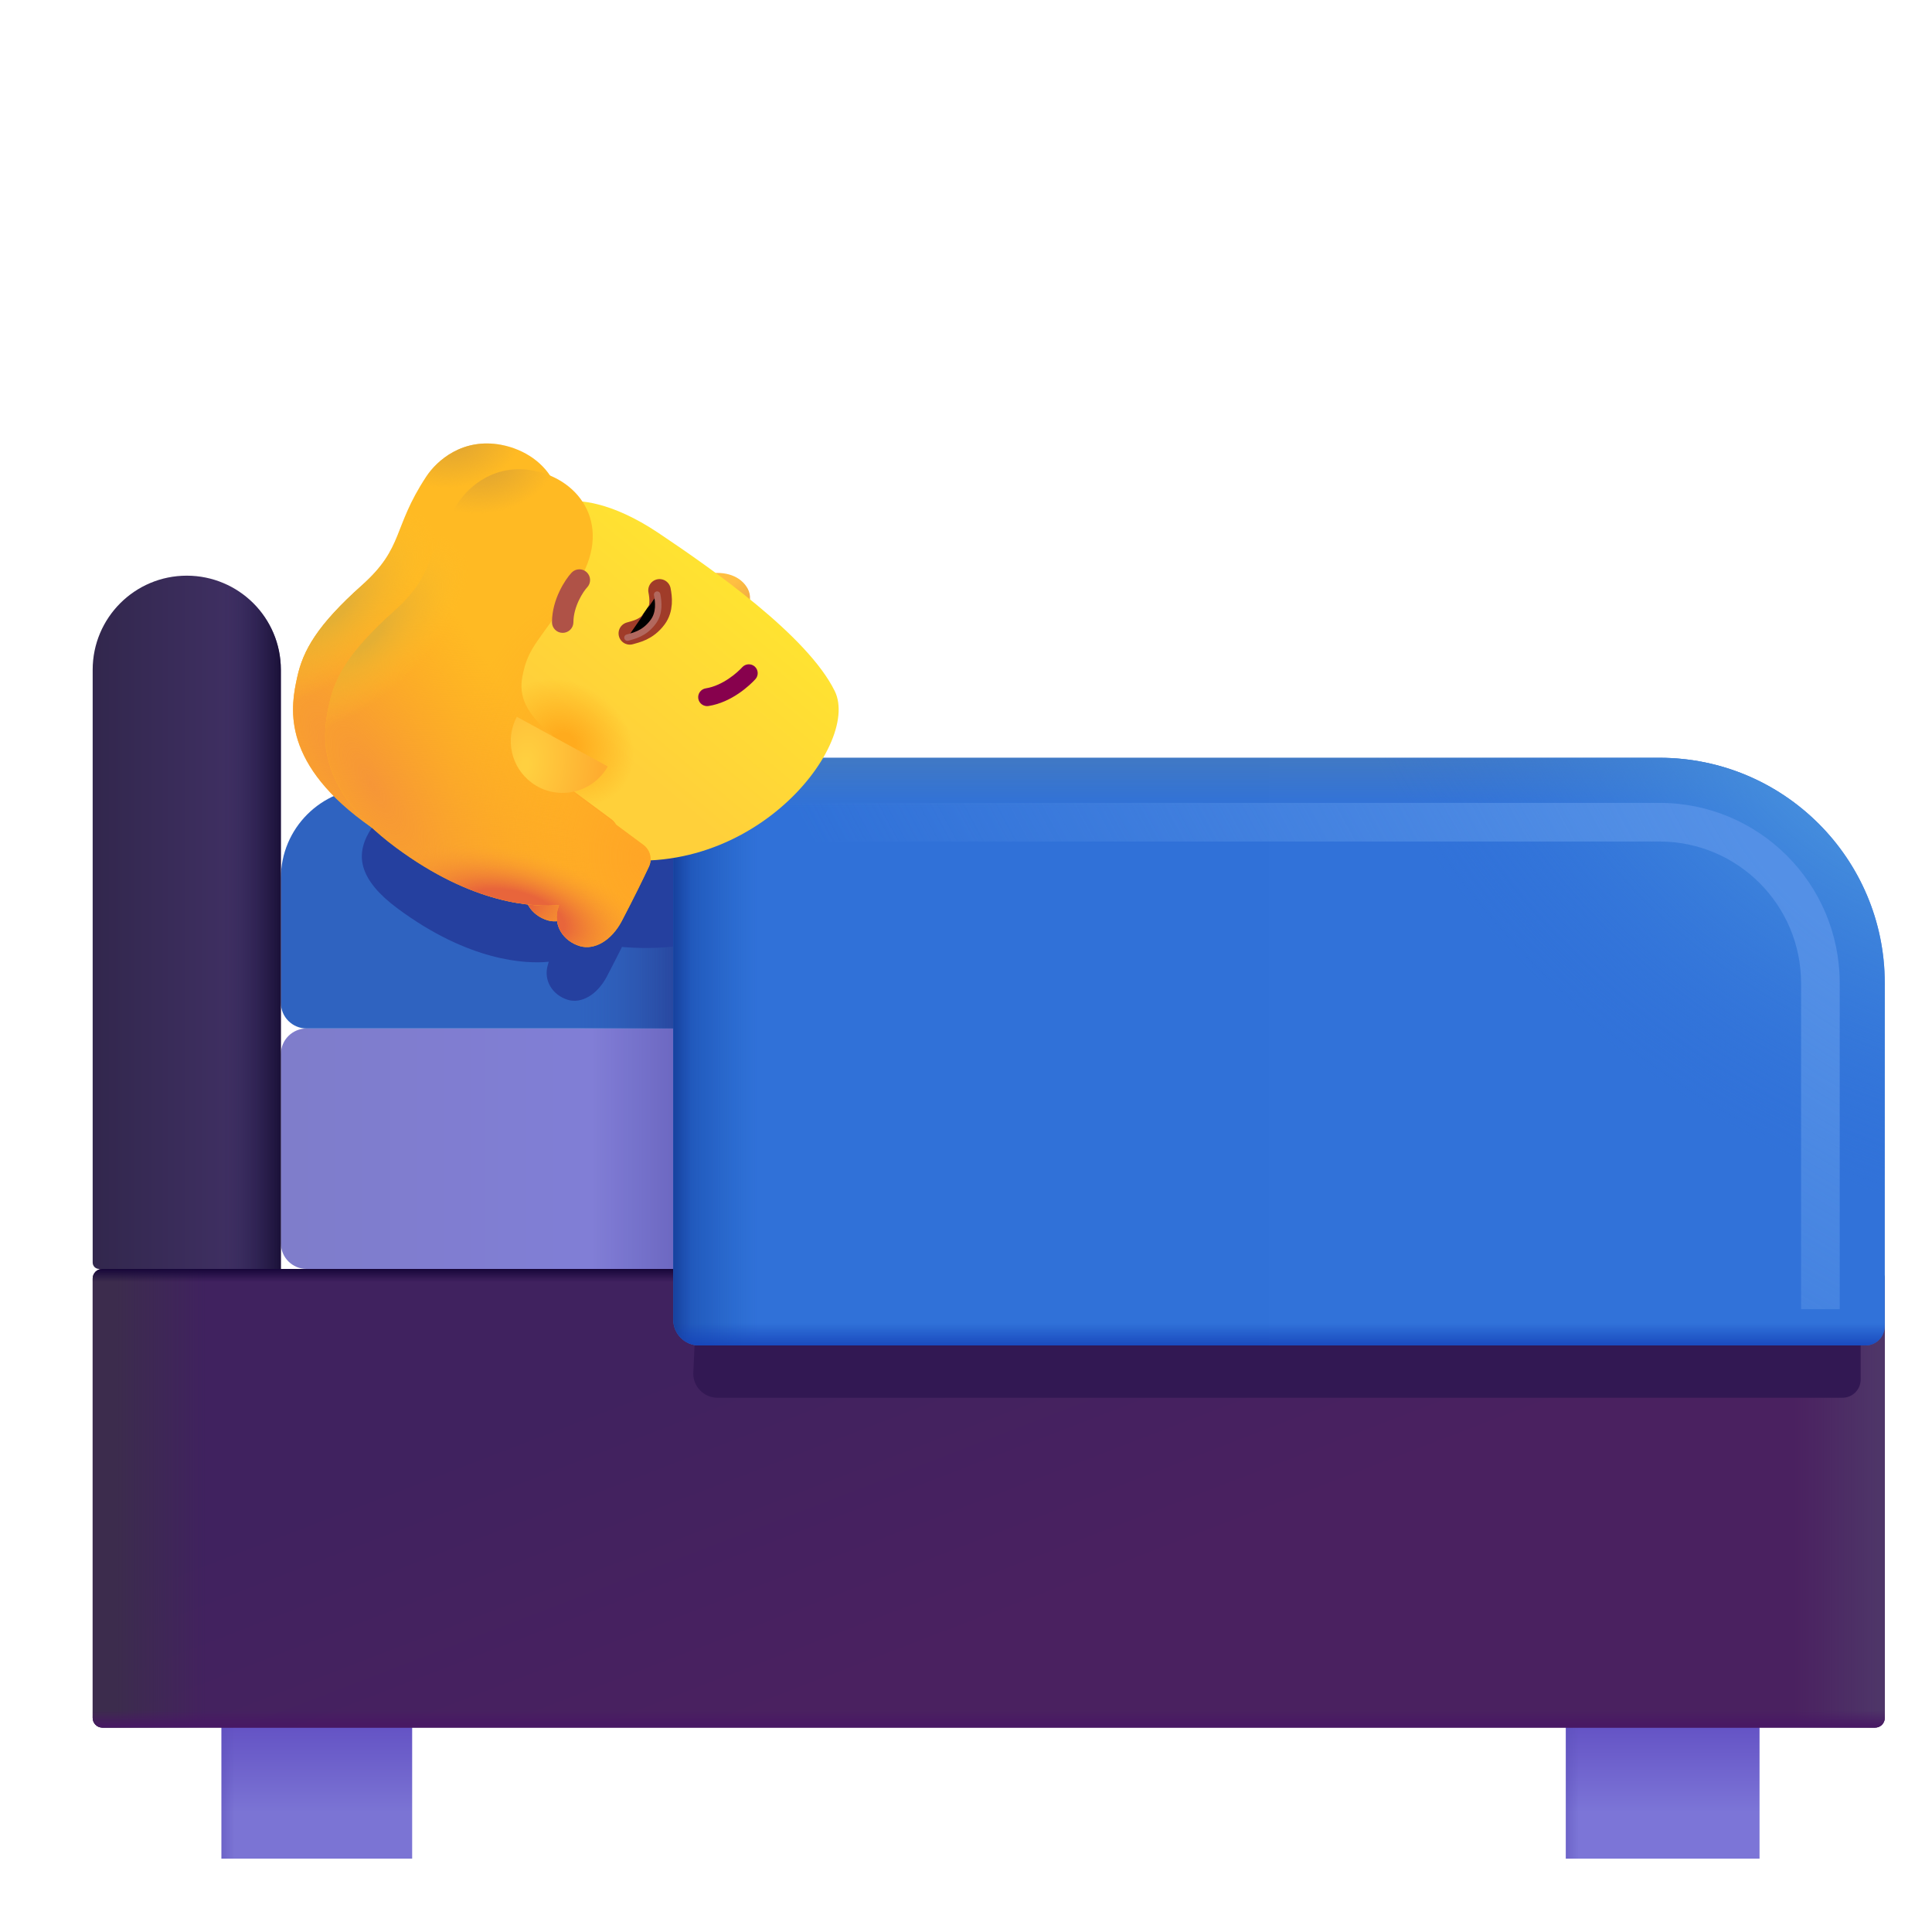 <svg viewBox="1 1 30 30" xmlns="http://www.w3.org/2000/svg">
<path d="M4.439 26.892H7.4V29.861H4.439V26.892Z" fill="url(#paint0_linear_2_35)"/>
<path d="M4.439 26.892H7.4V29.861H4.439V26.892Z" fill="url(#paint1_linear_2_35)"/>
<rect x="25.314" y="26.892" width="3.008" height="2.969" fill="url(#paint2_linear_2_35)"/>
<rect x="25.314" y="26.892" width="3.008" height="2.969" fill="url(#paint3_linear_2_35)"/>
<path d="M2.439 20.854C2.439 20.772 2.506 20.704 2.589 20.704H30.117C30.2 20.704 30.267 20.772 30.267 20.854V27.675C30.267 27.758 30.2 27.826 30.117 27.826H2.589C2.506 27.826 2.439 27.758 2.439 27.675V20.854Z" fill="url(#paint4_linear_2_35)"/>
<path d="M2.439 20.854C2.439 20.772 2.506 20.704 2.589 20.704H30.117C30.2 20.704 30.267 20.772 30.267 20.854V27.675C30.267 27.758 30.2 27.826 30.117 27.826H2.589C2.506 27.826 2.439 27.758 2.439 27.675V20.854Z" fill="url(#paint5_linear_2_35)"/>
<path d="M2.439 20.854C2.439 20.772 2.506 20.704 2.589 20.704H30.117C30.2 20.704 30.267 20.772 30.267 20.854V27.675C30.267 27.758 30.2 27.826 30.117 27.826H2.589C2.506 27.826 2.439 27.758 2.439 27.675V20.854Z" fill="url(#paint6_linear_2_35)"/>
<path d="M2.439 20.854C2.439 20.772 2.506 20.704 2.589 20.704H30.117C30.2 20.704 30.267 20.772 30.267 20.854V27.675C30.267 27.758 30.2 27.826 30.117 27.826H2.589C2.506 27.826 2.439 27.758 2.439 27.675V20.854Z" fill="url(#paint7_linear_2_35)"/>
<path d="M2.439 20.854C2.439 20.772 2.506 20.704 2.589 20.704H30.117C30.2 20.704 30.267 20.772 30.267 20.854V27.675C30.267 27.758 30.2 27.826 30.117 27.826H2.589C2.506 27.826 2.439 27.758 2.439 27.675V20.854Z" fill="url(#paint8_linear_2_35)"/>
<g filter="url(#filter0_i_2_35)">
<path d="M5.361 17.37C5.361 17.149 5.54 16.97 5.761 16.97H13.673V20.704H5.761C5.54 20.704 5.361 20.525 5.361 20.304V17.37Z" fill="url(#paint9_linear_2_35)"/>
<path d="M5.361 17.37C5.361 17.149 5.54 16.97 5.761 16.97H13.673V20.704H5.761C5.54 20.704 5.361 20.525 5.361 20.304V17.37Z" fill="url(#paint10_linear_2_35)"/>
</g>
<g filter="url(#filter1_i_2_35)">
<path d="M5.361 14.636C5.361 13.863 5.988 13.236 6.761 13.236H13.673V16.97H5.761C5.54 16.97 5.361 16.791 5.361 16.57V14.636Z" fill="#2F63C0"/>
<path d="M5.361 14.636C5.361 13.863 5.988 13.236 6.761 13.236H13.673V16.97H5.761C5.54 16.97 5.361 16.791 5.361 16.57V14.636Z" fill="url(#paint11_linear_2_35)"/>
</g>
<path d="M2.439 11.4C2.439 10.593 3.093 9.939 3.9 9.939C4.707 9.939 5.361 10.593 5.361 11.4V20.704H2.539C2.484 20.704 2.439 20.66 2.439 20.604V11.4Z" fill="url(#paint12_linear_2_35)"/>
<path d="M2.439 11.4C2.439 10.593 3.093 9.939 3.9 9.939C4.707 9.939 5.361 10.593 5.361 11.4V20.704H2.539C2.484 20.704 2.439 20.66 2.439 20.604V11.4Z" fill="url(#paint13_linear_2_35)"/>
<g filter="url(#filter2_f_2_35)">
<path d="M12.142 14.142H26.59C28.414 14.142 29.892 15.612 29.892 17.426V22.423C29.892 22.578 29.765 22.704 29.609 22.704H12.142C11.934 22.704 11.765 22.536 11.765 22.329L12.142 14.142Z" fill="#321853"/>
</g>
<g filter="url(#filter3_f_2_35)">
<path d="M8.073 10.15C8.23 9.911 8.604 9.589 9.151 9.691C9.599 9.775 9.96 10.099 10.001 10.546C10.233 10.553 10.643 10.644 11.18 11.003C11.348 11.116 11.542 11.248 11.746 11.393C11.851 11.416 11.983 11.43 12.11 11.407C12.38 11.358 12.596 11.443 12.693 11.615C12.77 11.751 12.716 11.918 12.597 12.04C13.083 12.444 12.884 13.573 13.08 13.97C13.44 14.702 12.665 15.873 10.658 15.704C10.592 15.836 10.516 15.987 10.425 16.16C10.273 16.45 10.027 16.587 9.82 16.526C9.579 16.453 9.434 16.224 9.507 15.982L9.521 15.934C9.169 15.97 8.286 15.932 7.174 15.107C5.966 14.212 7.092 13.659 7.174 13.277L7.705 13.04C7.788 12.653 6.511 12.282 7.152 11.708C7.507 11.39 7.595 11.163 7.705 10.882C7.782 10.683 7.871 10.456 8.073 10.15Z" fill="#25409F"/>
</g>
<path d="M11.455 12.767H26.767C28.7 12.767 30.267 14.334 30.267 16.267V21.592C30.267 21.758 30.133 21.892 29.967 21.892H11.855C11.634 21.892 11.455 21.713 11.455 21.492V12.767Z" fill="url(#paint14_linear_2_35)"/>
<path d="M11.455 12.767H26.767C28.7 12.767 30.267 14.334 30.267 16.267V21.592C30.267 21.758 30.133 21.892 29.967 21.892H11.855C11.634 21.892 11.455 21.713 11.455 21.492V12.767Z" fill="url(#paint15_linear_2_35)"/>
<path d="M11.455 12.767H26.767C28.7 12.767 30.267 14.334 30.267 16.267V21.592C30.267 21.758 30.133 21.892 29.967 21.892H11.855C11.634 21.892 11.455 21.713 11.455 21.492V12.767Z" fill="url(#paint16_linear_2_35)"/>
<path d="M11.455 12.767H26.767C28.7 12.767 30.267 14.334 30.267 16.267V21.592C30.267 21.758 30.133 21.892 29.967 21.892H11.855C11.634 21.892 11.455 21.713 11.455 21.492V12.767Z" fill="url(#paint17_linear_2_35)"/>
<path d="M11.455 12.767H26.767C28.7 12.767 30.267 14.334 30.267 16.267V21.592C30.267 21.758 30.133 21.892 29.967 21.892H11.855C11.634 21.892 11.455 21.713 11.455 21.492V12.767Z" fill="url(#paint18_linear_2_35)"/>
<path d="M11.455 12.767H26.767C28.7 12.767 30.267 14.334 30.267 16.267V21.592C30.267 21.758 30.133 21.892 29.967 21.892H11.855C11.634 21.892 11.455 21.713 11.455 21.492V12.767Z" fill="url(#paint19_radial_2_35)"/>
<g filter="url(#filter4_f_2_35)">
<path d="M12.33 14.067H26.767V13.467H12.33V14.067ZM28.967 16.267V21.329H29.567V16.267H28.967ZM26.767 14.067C27.982 14.067 28.967 15.052 28.967 16.267H29.567C29.567 14.72 28.314 13.467 26.767 13.467V14.067Z" fill="url(#paint20_radial_2_35)"/>
</g>
<path d="M11.978 9.911C11.744 9.953 11.496 9.88 11.401 9.839L11.283 9.998L12.284 10.74C12.547 10.639 12.73 10.352 12.608 10.136C12.503 9.95 12.27 9.858 11.978 9.911Z" fill="url(#paint21_radial_2_35)"/>
<g filter="url(#filter5_i_2_35)">
<path d="M10.973 9.475C10.235 8.981 9.72 8.957 9.539 8.991L7.074 12.315L9.847 14.457C12.306 15.085 14.134 12.789 13.712 11.931C13.29 11.073 11.827 10.047 10.973 9.475Z" fill="url(#paint22_linear_2_35)"/>
<path d="M10.973 9.475C10.235 8.981 9.72 8.957 9.539 8.991L7.074 12.315L9.847 14.457C12.306 15.085 14.134 12.789 13.712 11.931C13.29 11.073 11.827 10.047 10.973 9.475Z" fill="url(#paint23_radial_2_35)"/>
</g>
<g filter="url(#filter6_i_2_35)">
<path d="M8.781 8.057C8.19 7.947 7.787 8.295 7.617 8.553C7.091 9.349 7.278 9.649 6.622 10.236C5.929 10.856 5.705 11.249 5.615 11.667L5.613 11.675C5.524 12.088 5.34 12.941 6.645 13.908C7.847 14.8 8.8 14.841 9.181 14.802L9.166 14.853C9.087 15.115 9.243 15.362 9.504 15.441C9.727 15.507 9.994 15.36 10.158 15.046C10.345 14.688 10.476 14.42 10.576 14.208C10.632 14.089 10.596 13.948 10.491 13.87L9.501 13.136C9.084 12.827 9.053 12.348 9.075 12.163C8.655 11.829 8.555 11.55 8.611 11.257C8.703 10.772 8.871 10.724 9.452 9.832C10.037 8.934 9.519 8.195 8.781 8.057Z" fill="#FFBA23"/>
<path d="M8.781 8.057C8.19 7.947 7.787 8.295 7.617 8.553C7.091 9.349 7.278 9.649 6.622 10.236C5.929 10.856 5.705 11.249 5.615 11.667L5.613 11.675C5.524 12.088 5.34 12.941 6.645 13.908C7.847 14.8 8.8 14.841 9.181 14.802L9.166 14.853C9.087 15.115 9.243 15.362 9.504 15.441C9.727 15.507 9.994 15.36 10.158 15.046C10.345 14.688 10.476 14.42 10.576 14.208C10.632 14.089 10.596 13.948 10.491 13.87L9.501 13.136C9.084 12.827 9.053 12.348 9.075 12.163C8.655 11.829 8.555 11.55 8.611 11.257C8.703 10.772 8.871 10.724 9.452 9.832C10.037 8.934 9.519 8.195 8.781 8.057Z" fill="url(#paint24_radial_2_35)"/>
<path d="M8.781 8.057C8.19 7.947 7.787 8.295 7.617 8.553C7.091 9.349 7.278 9.649 6.622 10.236C5.929 10.856 5.705 11.249 5.615 11.667L5.613 11.675C5.524 12.088 5.34 12.941 6.645 13.908C7.847 14.8 8.8 14.841 9.181 14.802L9.166 14.853C9.087 15.115 9.243 15.362 9.504 15.441C9.727 15.507 9.994 15.36 10.158 15.046C10.345 14.688 10.476 14.42 10.576 14.208C10.632 14.089 10.596 13.948 10.491 13.87L9.501 13.136C9.084 12.827 9.053 12.348 9.075 12.163C8.655 11.829 8.555 11.55 8.611 11.257C8.703 10.772 8.871 10.724 9.452 9.832C10.037 8.934 9.519 8.195 8.781 8.057Z" fill="url(#paint25_radial_2_35)"/>
<path d="M8.781 8.057C8.19 7.947 7.787 8.295 7.617 8.553C7.091 9.349 7.278 9.649 6.622 10.236C5.929 10.856 5.705 11.249 5.615 11.667L5.613 11.675C5.524 12.088 5.34 12.941 6.645 13.908C7.847 14.8 8.8 14.841 9.181 14.802L9.166 14.853C9.087 15.115 9.243 15.362 9.504 15.441C9.727 15.507 9.994 15.36 10.158 15.046C10.345 14.688 10.476 14.42 10.576 14.208C10.632 14.089 10.596 13.948 10.491 13.87L9.501 13.136C9.084 12.827 9.053 12.348 9.075 12.163C8.655 11.829 8.555 11.55 8.611 11.257C8.703 10.772 8.871 10.724 9.452 9.832C10.037 8.934 9.519 8.195 8.781 8.057Z" fill="url(#paint26_radial_2_35)"/>
<path d="M8.781 8.057C8.19 7.947 7.787 8.295 7.617 8.553C7.091 9.349 7.278 9.649 6.622 10.236C5.929 10.856 5.705 11.249 5.615 11.667L5.613 11.675C5.524 12.088 5.34 12.941 6.645 13.908C7.847 14.8 8.8 14.841 9.181 14.802L9.166 14.853C9.087 15.115 9.243 15.362 9.504 15.441C9.727 15.507 9.994 15.36 10.158 15.046C10.345 14.688 10.476 14.42 10.576 14.208C10.632 14.089 10.596 13.948 10.491 13.87L9.501 13.136C9.084 12.827 9.053 12.348 9.075 12.163C8.655 11.829 8.555 11.55 8.611 11.257C8.703 10.772 8.871 10.724 9.452 9.832C10.037 8.934 9.519 8.195 8.781 8.057Z" fill="url(#paint27_radial_2_35)"/>
<path d="M8.781 8.057C8.19 7.947 7.787 8.295 7.617 8.553C7.091 9.349 7.278 9.649 6.622 10.236C5.929 10.856 5.705 11.249 5.615 11.667L5.613 11.675C5.524 12.088 5.34 12.941 6.645 13.908C7.847 14.8 8.8 14.841 9.181 14.802L9.166 14.853C9.087 15.115 9.243 15.362 9.504 15.441C9.727 15.507 9.994 15.36 10.158 15.046C10.345 14.688 10.476 14.42 10.576 14.208C10.632 14.089 10.596 13.948 10.491 13.87L9.501 13.136C9.084 12.827 9.053 12.348 9.075 12.163C8.655 11.829 8.555 11.55 8.611 11.257C8.703 10.772 8.871 10.724 9.452 9.832C10.037 8.934 9.519 8.195 8.781 8.057Z" fill="url(#paint28_radial_2_35)"/>
</g>
<g filter="url(#filter7_i_2_35)">
<path d="M8.781 8.057C8.19 7.947 7.787 8.295 7.617 8.553C7.091 9.349 7.278 9.649 6.622 10.236C5.929 10.856 5.705 11.249 5.615 11.667L5.613 11.675C5.524 12.088 5.34 12.941 6.645 13.908C7.847 14.8 8.8 14.841 9.181 14.802L9.166 14.853C9.087 15.115 9.243 15.362 9.504 15.441C9.727 15.507 9.994 15.36 10.158 15.046C10.345 14.688 10.476 14.42 10.576 14.208C10.632 14.089 10.596 13.948 10.491 13.87L9.501 13.136C9.084 12.827 9.053 12.348 9.075 12.163C8.655 11.829 8.555 11.55 8.611 11.257C8.703 10.772 8.871 10.724 9.452 9.832C10.037 8.934 9.519 8.195 8.781 8.057Z" fill="#FFBA23"/>
<path d="M8.781 8.057C8.19 7.947 7.787 8.295 7.617 8.553C7.091 9.349 7.278 9.649 6.622 10.236C5.929 10.856 5.705 11.249 5.615 11.667L5.613 11.675C5.524 12.088 5.34 12.941 6.645 13.908C7.847 14.8 8.8 14.841 9.181 14.802L9.166 14.853C9.087 15.115 9.243 15.362 9.504 15.441C9.727 15.507 9.994 15.36 10.158 15.046C10.345 14.688 10.476 14.42 10.576 14.208C10.632 14.089 10.596 13.948 10.491 13.87L9.501 13.136C9.084 12.827 9.053 12.348 9.075 12.163C8.655 11.829 8.555 11.55 8.611 11.257C8.703 10.772 8.871 10.724 9.452 9.832C10.037 8.934 9.519 8.195 8.781 8.057Z" fill="url(#paint29_radial_2_35)"/>
<path d="M8.781 8.057C8.19 7.947 7.787 8.295 7.617 8.553C7.091 9.349 7.278 9.649 6.622 10.236C5.929 10.856 5.705 11.249 5.615 11.667L5.613 11.675C5.524 12.088 5.34 12.941 6.645 13.908C7.847 14.8 8.8 14.841 9.181 14.802L9.166 14.853C9.087 15.115 9.243 15.362 9.504 15.441C9.727 15.507 9.994 15.36 10.158 15.046C10.345 14.688 10.476 14.42 10.576 14.208C10.632 14.089 10.596 13.948 10.491 13.87L9.501 13.136C9.084 12.827 9.053 12.348 9.075 12.163C8.655 11.829 8.555 11.55 8.611 11.257C8.703 10.772 8.871 10.724 9.452 9.832C10.037 8.934 9.519 8.195 8.781 8.057Z" fill="url(#paint30_radial_2_35)"/>
<path d="M8.781 8.057C8.19 7.947 7.787 8.295 7.617 8.553C7.091 9.349 7.278 9.649 6.622 10.236C5.929 10.856 5.705 11.249 5.615 11.667L5.613 11.675C5.524 12.088 5.34 12.941 6.645 13.908C7.847 14.8 8.8 14.841 9.181 14.802L9.166 14.853C9.087 15.115 9.243 15.362 9.504 15.441C9.727 15.507 9.994 15.36 10.158 15.046C10.345 14.688 10.476 14.42 10.576 14.208C10.632 14.089 10.596 13.948 10.491 13.87L9.501 13.136C9.084 12.827 9.053 12.348 9.075 12.163C8.655 11.829 8.555 11.55 8.611 11.257C8.703 10.772 8.871 10.724 9.452 9.832C10.037 8.934 9.519 8.195 8.781 8.057Z" fill="url(#paint31_radial_2_35)"/>
<path d="M8.781 8.057C8.19 7.947 7.787 8.295 7.617 8.553C7.091 9.349 7.278 9.649 6.622 10.236C5.929 10.856 5.705 11.249 5.615 11.667L5.613 11.675C5.524 12.088 5.34 12.941 6.645 13.908C7.847 14.8 8.8 14.841 9.181 14.802L9.166 14.853C9.087 15.115 9.243 15.362 9.504 15.441C9.727 15.507 9.994 15.36 10.158 15.046C10.345 14.688 10.476 14.42 10.576 14.208C10.632 14.089 10.596 13.948 10.491 13.87L9.501 13.136C9.084 12.827 9.053 12.348 9.075 12.163C8.655 11.829 8.555 11.55 8.611 11.257C8.703 10.772 8.871 10.724 9.452 9.832C10.037 8.934 9.519 8.195 8.781 8.057Z" fill="url(#paint32_radial_2_35)"/>
<path d="M8.781 8.057C8.19 7.947 7.787 8.295 7.617 8.553C7.091 9.349 7.278 9.649 6.622 10.236C5.929 10.856 5.705 11.249 5.615 11.667L5.613 11.675C5.524 12.088 5.34 12.941 6.645 13.908C7.847 14.8 8.8 14.841 9.181 14.802L9.166 14.853C9.087 15.115 9.243 15.362 9.504 15.441C9.727 15.507 9.994 15.36 10.158 15.046C10.345 14.688 10.476 14.42 10.576 14.208C10.632 14.089 10.596 13.948 10.491 13.87L9.501 13.136C9.084 12.827 9.053 12.348 9.075 12.163C8.655 11.829 8.555 11.55 8.611 11.257C8.703 10.772 8.871 10.724 9.452 9.832C10.037 8.934 9.519 8.195 8.781 8.057Z" fill="url(#paint33_radial_2_35)"/>
</g>
<path d="M10.437 12.901L9.025 12.13C8.841 12.476 8.932 12.914 9.256 13.154C9.613 13.419 10.117 13.343 10.382 12.986C10.402 12.959 10.421 12.93 10.437 12.901Z" fill="url(#paint34_radial_2_35)"/>
<path fill-rule="evenodd" clip-rule="evenodd" d="M11.843 11.848C11.855 11.923 11.926 11.975 12.002 11.963C12.367 11.905 12.647 11.637 12.729 11.547C12.781 11.491 12.777 11.403 12.721 11.351C12.664 11.3 12.577 11.304 12.525 11.361C12.455 11.438 12.228 11.646 11.958 11.689C11.883 11.701 11.831 11.772 11.843 11.848Z" fill="#87014D"/>
<g filter="url(#filter8_i_2_35)">
<path fill-rule="evenodd" clip-rule="evenodd" d="M10.087 10.225C10.136 10.122 10.191 10.048 10.217 10.021C10.28 9.955 10.278 9.85 10.211 9.786C10.145 9.723 10.04 9.725 9.976 9.792C9.922 9.849 9.848 9.954 9.787 10.083C9.725 10.213 9.672 10.38 9.671 10.561C9.671 10.653 9.745 10.727 9.837 10.727C9.929 10.727 10.004 10.653 10.004 10.561C10.004 10.444 10.04 10.326 10.087 10.225Z" fill="#AF5247"/>
</g>
<g filter="url(#filter9_i_2_35)">
<path d="M10.68 10.935C10.774 10.906 10.937 10.882 11.079 10.693C11.183 10.553 11.163 10.379 11.141 10.267" stroke="#A03C29" stroke-width="0.35" stroke-linecap="round"/>
</g>
<g filter="url(#filter10_f_2_35)">
<path d="M10.743 10.901C10.836 10.872 11 10.847 11.141 10.658C11.246 10.519 11.226 10.345 11.204 10.233" stroke="#B2685E" stroke-width="0.1" stroke-linecap="round"/>
</g>
<defs>
<filter id="filter0_i_2_35" x="5.361" y="16.97" width="8.312" height="3.734" filterUnits="userSpaceOnUse" color-interpolation-filters="sRGB">
<feFlood flood-opacity="0" result="BackgroundImageFix"/>
<feBlend mode="normal" in="SourceGraphic" in2="BackgroundImageFix" result="shape"/>
<feColorMatrix in="SourceAlpha" type="matrix" values="0 0 0 0 0 0 0 0 0 0 0 0 0 0 0 0 0 0 127 0" result="hardAlpha"/>
<feOffset/>
<feGaussianBlur stdDeviation="0.375"/>
<feComposite in2="hardAlpha" operator="arithmetic" k2="-1" k3="1"/>
<feColorMatrix type="matrix" values="0 0 0 0 0.369 0 0 0 0 0.376 0 0 0 0 0.663 0 0 0 1 0"/>
<feBlend mode="normal" in2="shape" result="effect1_innerShadow_2_35"/>
</filter>
<filter id="filter1_i_2_35" x="5.361" y="13.236" width="8.312" height="3.734" filterUnits="userSpaceOnUse" color-interpolation-filters="sRGB">
<feFlood flood-opacity="0" result="BackgroundImageFix"/>
<feBlend mode="normal" in="SourceGraphic" in2="BackgroundImageFix" result="shape"/>
<feColorMatrix in="SourceAlpha" type="matrix" values="0 0 0 0 0 0 0 0 0 0 0 0 0 0 0 0 0 0 127 0" result="hardAlpha"/>
<feOffset/>
<feGaussianBlur stdDeviation="0.25"/>
<feComposite in2="hardAlpha" operator="arithmetic" k2="-1" k3="1"/>
<feColorMatrix type="matrix" values="0 0 0 0 0.149 0 0 0 0 0.267 0 0 0 0 0.643 0 0 0 1 0"/>
<feBlend mode="normal" in2="shape" result="effect1_innerShadow_2_35"/>
</filter>
<filter id="filter2_f_2_35" x="11.265" y="13.642" width="19.127" height="9.562" filterUnits="userSpaceOnUse" color-interpolation-filters="sRGB">
<feFlood flood-opacity="0" result="BackgroundImageFix"/>
<feBlend mode="normal" in="SourceGraphic" in2="BackgroundImageFix" result="shape"/>
<feGaussianBlur stdDeviation="0.25" result="effect1_foregroundBlur_2_35"/>
</filter>
<filter id="filter3_f_2_35" x="5.618" y="8.672" width="8.547" height="8.868" filterUnits="userSpaceOnUse" color-interpolation-filters="sRGB">
<feFlood flood-opacity="0" result="BackgroundImageFix"/>
<feBlend mode="normal" in="SourceGraphic" in2="BackgroundImageFix" result="shape"/>
<feGaussianBlur stdDeviation="0.5" result="effect1_foregroundBlur_2_35"/>
</filter>
<filter id="filter4_f_2_35" x="11.58" y="12.717" width="18.738" height="9.363" filterUnits="userSpaceOnUse" color-interpolation-filters="sRGB">
<feFlood flood-opacity="0" result="BackgroundImageFix"/>
<feBlend mode="normal" in="SourceGraphic" in2="BackgroundImageFix" result="shape"/>
<feGaussianBlur stdDeviation="0.375" result="effect1_foregroundBlur_2_35"/>
</filter>
<filter id="filter5_i_2_35" x="7.074" y="8.781" width="6.948" height="5.784" filterUnits="userSpaceOnUse" color-interpolation-filters="sRGB">
<feFlood flood-opacity="0" result="BackgroundImageFix"/>
<feBlend mode="normal" in="SourceGraphic" in2="BackgroundImageFix" result="shape"/>
<feColorMatrix in="SourceAlpha" type="matrix" values="0 0 0 0 0 0 0 0 0 0 0 0 0 0 0 0 0 0 127 0" result="hardAlpha"/>
<feOffset dx="0.25" dy="-0.2"/>
<feGaussianBlur stdDeviation="0.5"/>
<feComposite in2="hardAlpha" operator="arithmetic" k2="-1" k3="1"/>
<feColorMatrix type="matrix" values="0 0 0 0 0.949 0 0 0 0 0.533 0 0 0 0 0.216 0 0 0 1 0"/>
<feBlend mode="normal" in2="shape" result="effect1_innerShadow_2_35"/>
</filter>
<filter id="filter6_i_2_35" x="5.55" y="7.886" width="5.052" height="7.57" filterUnits="userSpaceOnUse" color-interpolation-filters="sRGB">
<feFlood flood-opacity="0" result="BackgroundImageFix"/>
<feBlend mode="normal" in="SourceGraphic" in2="BackgroundImageFix" result="shape"/>
<feColorMatrix in="SourceAlpha" type="matrix" values="0 0 0 0 0 0 0 0 0 0 0 0 0 0 0 0 0 0 127 0" result="hardAlpha"/>
<feOffset dy="-0.15"/>
<feGaussianBlur stdDeviation="0.15"/>
<feComposite in2="hardAlpha" operator="arithmetic" k2="-1" k3="1"/>
<feColorMatrix type="matrix" values="0 0 0 0 1 0 0 0 0 0.608 0 0 0 0 0.118 0 0 0 1 0"/>
<feBlend mode="normal" in2="shape" result="effect1_innerShadow_2_35"/>
</filter>
<filter id="filter7_i_2_35" x="5.55" y="8.036" width="5.552" height="7.67" filterUnits="userSpaceOnUse" color-interpolation-filters="sRGB">
<feFlood flood-opacity="0" result="BackgroundImageFix"/>
<feBlend mode="normal" in="SourceGraphic" in2="BackgroundImageFix" result="shape"/>
<feColorMatrix in="SourceAlpha" type="matrix" values="0 0 0 0 0 0 0 0 0 0 0 0 0 0 0 0 0 0 127 0" result="hardAlpha"/>
<feOffset dx="0.5" dy="0.25"/>
<feGaussianBlur stdDeviation="0.5"/>
<feComposite in2="hardAlpha" operator="arithmetic" k2="-1" k3="1"/>
<feColorMatrix type="matrix" values="0 0 0 0 0.702 0 0 0 0 0.525 0 0 0 0 0.184 0 0 0 1 0"/>
<feBlend mode="normal" in2="shape" result="effect1_innerShadow_2_35"/>
</filter>
<filter id="filter8_i_2_35" x="9.571" y="9.74" width="0.691" height="1.087" filterUnits="userSpaceOnUse" color-interpolation-filters="sRGB">
<feFlood flood-opacity="0" result="BackgroundImageFix"/>
<feBlend mode="normal" in="SourceGraphic" in2="BackgroundImageFix" result="shape"/>
<feColorMatrix in="SourceAlpha" type="matrix" values="0 0 0 0 0 0 0 0 0 0 0 0 0 0 0 0 0 0 127 0" result="hardAlpha"/>
<feOffset dx="-0.1" dy="0.1"/>
<feGaussianBlur stdDeviation="0.1"/>
<feComposite in2="hardAlpha" operator="arithmetic" k2="-1" k3="1"/>
<feColorMatrix type="matrix" values="0 0 0 0 0.682 0 0 0 0 0.22 0 0 0 0 0.133 0 0 0 1 0"/>
<feBlend mode="normal" in2="shape" result="effect1_innerShadow_2_35"/>
</filter>
<filter id="filter9_i_2_35" x="10.505" y="9.992" width="0.929" height="1.118" filterUnits="userSpaceOnUse" color-interpolation-filters="sRGB">
<feFlood flood-opacity="0" result="BackgroundImageFix"/>
<feBlend mode="normal" in="SourceGraphic" in2="BackgroundImageFix" result="shape"/>
<feColorMatrix in="SourceAlpha" type="matrix" values="0 0 0 0 0 0 0 0 0 0 0 0 0 0 0 0 0 0 127 0" result="hardAlpha"/>
<feOffset dx="0.1" dy="-0.1"/>
<feGaussianBlur stdDeviation="0.15"/>
<feComposite in2="hardAlpha" operator="arithmetic" k2="-1" k3="1"/>
<feColorMatrix type="matrix" values="0 0 0 0 0.651 0 0 0 0 0.173 0 0 0 0 0.176 0 0 0 1 0"/>
<feBlend mode="normal" in2="shape" result="effect1_innerShadow_2_35"/>
</filter>
<filter id="filter10_f_2_35" x="10.593" y="10.083" width="0.779" height="0.968" filterUnits="userSpaceOnUse" color-interpolation-filters="sRGB">
<feFlood flood-opacity="0" result="BackgroundImageFix"/>
<feBlend mode="normal" in="SourceGraphic" in2="BackgroundImageFix" result="shape"/>
<feGaussianBlur stdDeviation="0.05" result="effect1_foregroundBlur_2_35"/>
</filter>
<linearGradient id="paint0_linear_2_35" x1="5.919" y1="27.454" x2="5.919" y2="29.142" gradientUnits="userSpaceOnUse">
<stop stop-color="#5E4AC0"/>
<stop offset="1" stop-color="#7B74D4"/>
</linearGradient>
<linearGradient id="paint1_linear_2_35" x1="4.181" y1="29.509" x2="4.642" y2="29.509" gradientUnits="userSpaceOnUse">
<stop stop-color="#5A4EB7"/>
<stop offset="1" stop-color="#5A4EB7" stop-opacity="0"/>
</linearGradient>
<linearGradient id="paint2_linear_2_35" x1="26.818" y1="27.454" x2="26.818" y2="29.142" gradientUnits="userSpaceOnUse">
<stop stop-color="#5E4AC0"/>
<stop offset="1" stop-color="#7C75D7"/>
</linearGradient>
<linearGradient id="paint3_linear_2_35" x1="25.052" y1="29.509" x2="25.52" y2="29.509" gradientUnits="userSpaceOnUse">
<stop stop-color="#5A4EB7"/>
<stop offset="1" stop-color="#5A4EB7" stop-opacity="0"/>
</linearGradient>
<linearGradient id="paint4_linear_2_35" x1="14.33" y1="21.111" x2="16.353" y2="26.361" gradientUnits="userSpaceOnUse">
<stop stop-color="#40225F"/>
<stop offset="1" stop-color="#4A2160"/>
</linearGradient>
<linearGradient id="paint5_linear_2_35" x1="2.439" y1="26.236" x2="4.189" y2="26.236" gradientUnits="userSpaceOnUse">
<stop offset="0.205" stop-color="#3C2C4D"/>
<stop offset="1" stop-color="#3C2C4D" stop-opacity="0"/>
</linearGradient>
<linearGradient id="paint6_linear_2_35" x1="30.267" y1="25.986" x2="28.861" y2="25.986" gradientUnits="userSpaceOnUse">
<stop offset="0.089" stop-color="#4E3568"/>
<stop offset="1" stop-color="#4E3568" stop-opacity="0"/>
</linearGradient>
<linearGradient id="paint7_linear_2_35" x1="18.58" y1="27.826" x2="18.58" y2="27.548" gradientUnits="userSpaceOnUse">
<stop stop-color="#481764"/>
<stop offset="1" stop-color="#481764" stop-opacity="0"/>
</linearGradient>
<linearGradient id="paint8_linear_2_35" x1="16.353" y1="20.704" x2="16.353" y2="20.907" gradientUnits="userSpaceOnUse">
<stop stop-color="#160639"/>
<stop offset="1" stop-color="#160639" stop-opacity="0"/>
</linearGradient>
<linearGradient id="paint9_linear_2_35" x1="11.486" y1="19.954" x2="5.58" y2="19.954" gradientUnits="userSpaceOnUse">
<stop stop-color="#817ED9"/>
<stop offset="1" stop-color="#7F7DCB"/>
</linearGradient>
<linearGradient id="paint10_linear_2_35" x1="11.705" y1="20.298" x2="10.173" y2="20.298" gradientUnits="userSpaceOnUse">
<stop stop-color="#6964BD"/>
<stop offset="1" stop-color="#6964BD" stop-opacity="0"/>
</linearGradient>
<linearGradient id="paint11_linear_2_35" x1="11.611" y1="16.673" x2="9.955" y2="16.673" gradientUnits="userSpaceOnUse">
<stop offset="0.057" stop-color="#28469E"/>
<stop offset="1" stop-color="#305FB8" stop-opacity="0"/>
</linearGradient>
<linearGradient id="paint12_linear_2_35" x1="5.361" y1="20.704" x2="2.439" y2="20.704" gradientUnits="userSpaceOnUse">
<stop offset="0.193" stop-color="#403064"/>
<stop offset="1" stop-color="#32274D"/>
</linearGradient>
<linearGradient id="paint13_linear_2_35" x1="5.548" y1="20.704" x2="4.486" y2="20.704" gradientUnits="userSpaceOnUse">
<stop stop-color="#0D0426"/>
<stop offset="1" stop-color="#2A2356" stop-opacity="0"/>
</linearGradient>
<linearGradient id="paint14_linear_2_35" x1="12.267" y1="18.361" x2="29.142" y2="18.361" gradientUnits="userSpaceOnUse">
<stop stop-color="#3071D8"/>
<stop offset="1" stop-color="#3172D9"/>
</linearGradient>
<linearGradient id="paint15_linear_2_35" x1="11.455" y1="21.017" x2="12.767" y2="21.017" gradientUnits="userSpaceOnUse">
<stop stop-color="#1C4EB1"/>
<stop offset="1" stop-color="#1F60BF" stop-opacity="0"/>
</linearGradient>
<linearGradient id="paint16_linear_2_35" x1="23.392" y1="21.978" x2="23.392" y2="21.54" gradientUnits="userSpaceOnUse">
<stop stop-color="#1441B8"/>
<stop offset="1" stop-color="#1441B8" stop-opacity="0"/>
</linearGradient>
<linearGradient id="paint17_linear_2_35" x1="11.275" y1="18.361" x2="11.744" y2="18.361" gradientUnits="userSpaceOnUse">
<stop stop-color="#0B3081"/>
<stop offset="1" stop-color="#1D46A7" stop-opacity="0"/>
</linearGradient>
<linearGradient id="paint18_linear_2_35" x1="20.861" y1="12.361" x2="20.861" y2="13.548" gradientUnits="userSpaceOnUse">
<stop stop-color="#497DBA"/>
<stop offset="1" stop-color="#497DBA" stop-opacity="0"/>
</linearGradient>
<radialGradient id="paint19_radial_2_35" cx="0" cy="0" r="1" gradientUnits="userSpaceOnUse" gradientTransform="translate(30.423 12.486) rotate(125.151) scale(6.459 9.774)">
<stop offset="0.215" stop-color="#4790DD"/>
<stop offset="1" stop-color="#3173DA" stop-opacity="0"/>
</radialGradient>
<radialGradient id="paint20_radial_2_35" cx="0" cy="0" r="1" gradientUnits="userSpaceOnUse" gradientTransform="translate(30.017 13.767) rotate(133.951) scale(13.283 23.527)">
<stop offset="0.125" stop-color="#5490E6"/>
<stop offset="1" stop-color="#5490E6" stop-opacity="0"/>
</radialGradient>
<radialGradient id="paint21_radial_2_35" cx="0" cy="0" r="1" gradientUnits="userSpaceOnUse" gradientTransform="translate(12.221 9.859) rotate(63.839) scale(0.755 0.961)">
<stop offset="0.332" stop-color="#FFBF42"/>
<stop offset="1" stop-color="#EBA544"/>
</radialGradient>
<linearGradient id="paint22_linear_2_35" x1="10.382" y1="12.949" x2="12.425" y2="10.513" gradientUnits="userSpaceOnUse">
<stop stop-color="#FFD03A"/>
<stop offset="1" stop-color="#FFE331"/>
</linearGradient>
<radialGradient id="paint23_radial_2_35" cx="0" cy="0" r="1" gradientUnits="userSpaceOnUse" gradientTransform="translate(9.516 12.738) rotate(-56.622) scale(0.937 1.141)">
<stop offset="0.156" stop-color="#FFAB1D"/>
<stop offset="1" stop-color="#FFAB1D" stop-opacity="0"/>
</radialGradient>
<radialGradient id="paint24_radial_2_35" cx="0" cy="0" r="1" gradientUnits="userSpaceOnUse" gradientTransform="translate(10.474 14.114) rotate(172.015) scale(3.016 4.408)">
<stop stop-color="#FFA526"/>
<stop offset="1" stop-color="#FFA526" stop-opacity="0"/>
</radialGradient>
<radialGradient id="paint25_radial_2_35" cx="0" cy="0" r="1" gradientUnits="userSpaceOnUse" gradientTransform="translate(6.287 12.953) rotate(-30.733) scale(2.554 6.711)">
<stop stop-color="#F69637"/>
<stop offset="1" stop-color="#FCA123" stop-opacity="0"/>
</radialGradient>
<radialGradient id="paint26_radial_2_35" cx="0" cy="0" r="1" gradientUnits="userSpaceOnUse" gradientTransform="translate(6.156 10.602) rotate(-43.111) scale(2.025 0.934)">
<stop offset="0.174" stop-color="#E4AF34"/>
<stop offset="1" stop-color="#FFBF27" stop-opacity="0"/>
</radialGradient>
<radialGradient id="paint27_radial_2_35" cx="0" cy="0" r="1" gradientUnits="userSpaceOnUse" gradientTransform="translate(8.004 7.95) rotate(83.407) scale(0.772 1.114)">
<stop offset="0.117" stop-color="#E0A531"/>
<stop offset="1" stop-color="#E0A531" stop-opacity="0"/>
</radialGradient>
<radialGradient id="paint28_radial_2_35" cx="0" cy="0" r="1" gradientUnits="userSpaceOnUse" gradientTransform="translate(8.474 14.962) rotate(-165.579) scale(2.202 1.004)">
<stop offset="0.368" stop-color="#E8653B"/>
<stop offset="1" stop-color="#FAA030" stop-opacity="0"/>
</radialGradient>
<radialGradient id="paint29_radial_2_35" cx="0" cy="0" r="1" gradientUnits="userSpaceOnUse" gradientTransform="translate(10.474 14.114) rotate(172.015) scale(3.016 4.408)">
<stop stop-color="#FFA526"/>
<stop offset="1" stop-color="#FFA526" stop-opacity="0"/>
</radialGradient>
<radialGradient id="paint30_radial_2_35" cx="0" cy="0" r="1" gradientUnits="userSpaceOnUse" gradientTransform="translate(6.287 12.953) rotate(-30.733) scale(2.554 6.711)">
<stop stop-color="#F69637"/>
<stop offset="1" stop-color="#FCA123" stop-opacity="0"/>
</radialGradient>
<radialGradient id="paint31_radial_2_35" cx="0" cy="0" r="1" gradientUnits="userSpaceOnUse" gradientTransform="translate(6.156 10.602) rotate(-43.111) scale(2.025 0.934)">
<stop offset="0.174" stop-color="#E4AF34"/>
<stop offset="1" stop-color="#FFBF27" stop-opacity="0"/>
</radialGradient>
<radialGradient id="paint32_radial_2_35" cx="0" cy="0" r="1" gradientUnits="userSpaceOnUse" gradientTransform="translate(8.004 7.95) rotate(83.407) scale(0.772 1.114)">
<stop offset="0.117" stop-color="#E0A531"/>
<stop offset="1" stop-color="#E0A531" stop-opacity="0"/>
</radialGradient>
<radialGradient id="paint33_radial_2_35" cx="0" cy="0" r="1" gradientUnits="userSpaceOnUse" gradientTransform="translate(8.474 14.962) rotate(-165.579) scale(2.202 1.004)">
<stop offset="0.368" stop-color="#E8653B"/>
<stop offset="1" stop-color="#FAA030" stop-opacity="0"/>
</radialGradient>
<radialGradient id="paint34_radial_2_35" cx="0" cy="0" r="1" gradientUnits="userSpaceOnUse" gradientTransform="translate(9.155 12.89) rotate(10.823) scale(1.157 1.882)">
<stop offset="0.04" stop-color="#FFD040"/>
<stop offset="1" stop-color="#FEAD30"/>
</radialGradient>
</defs>
</svg>
